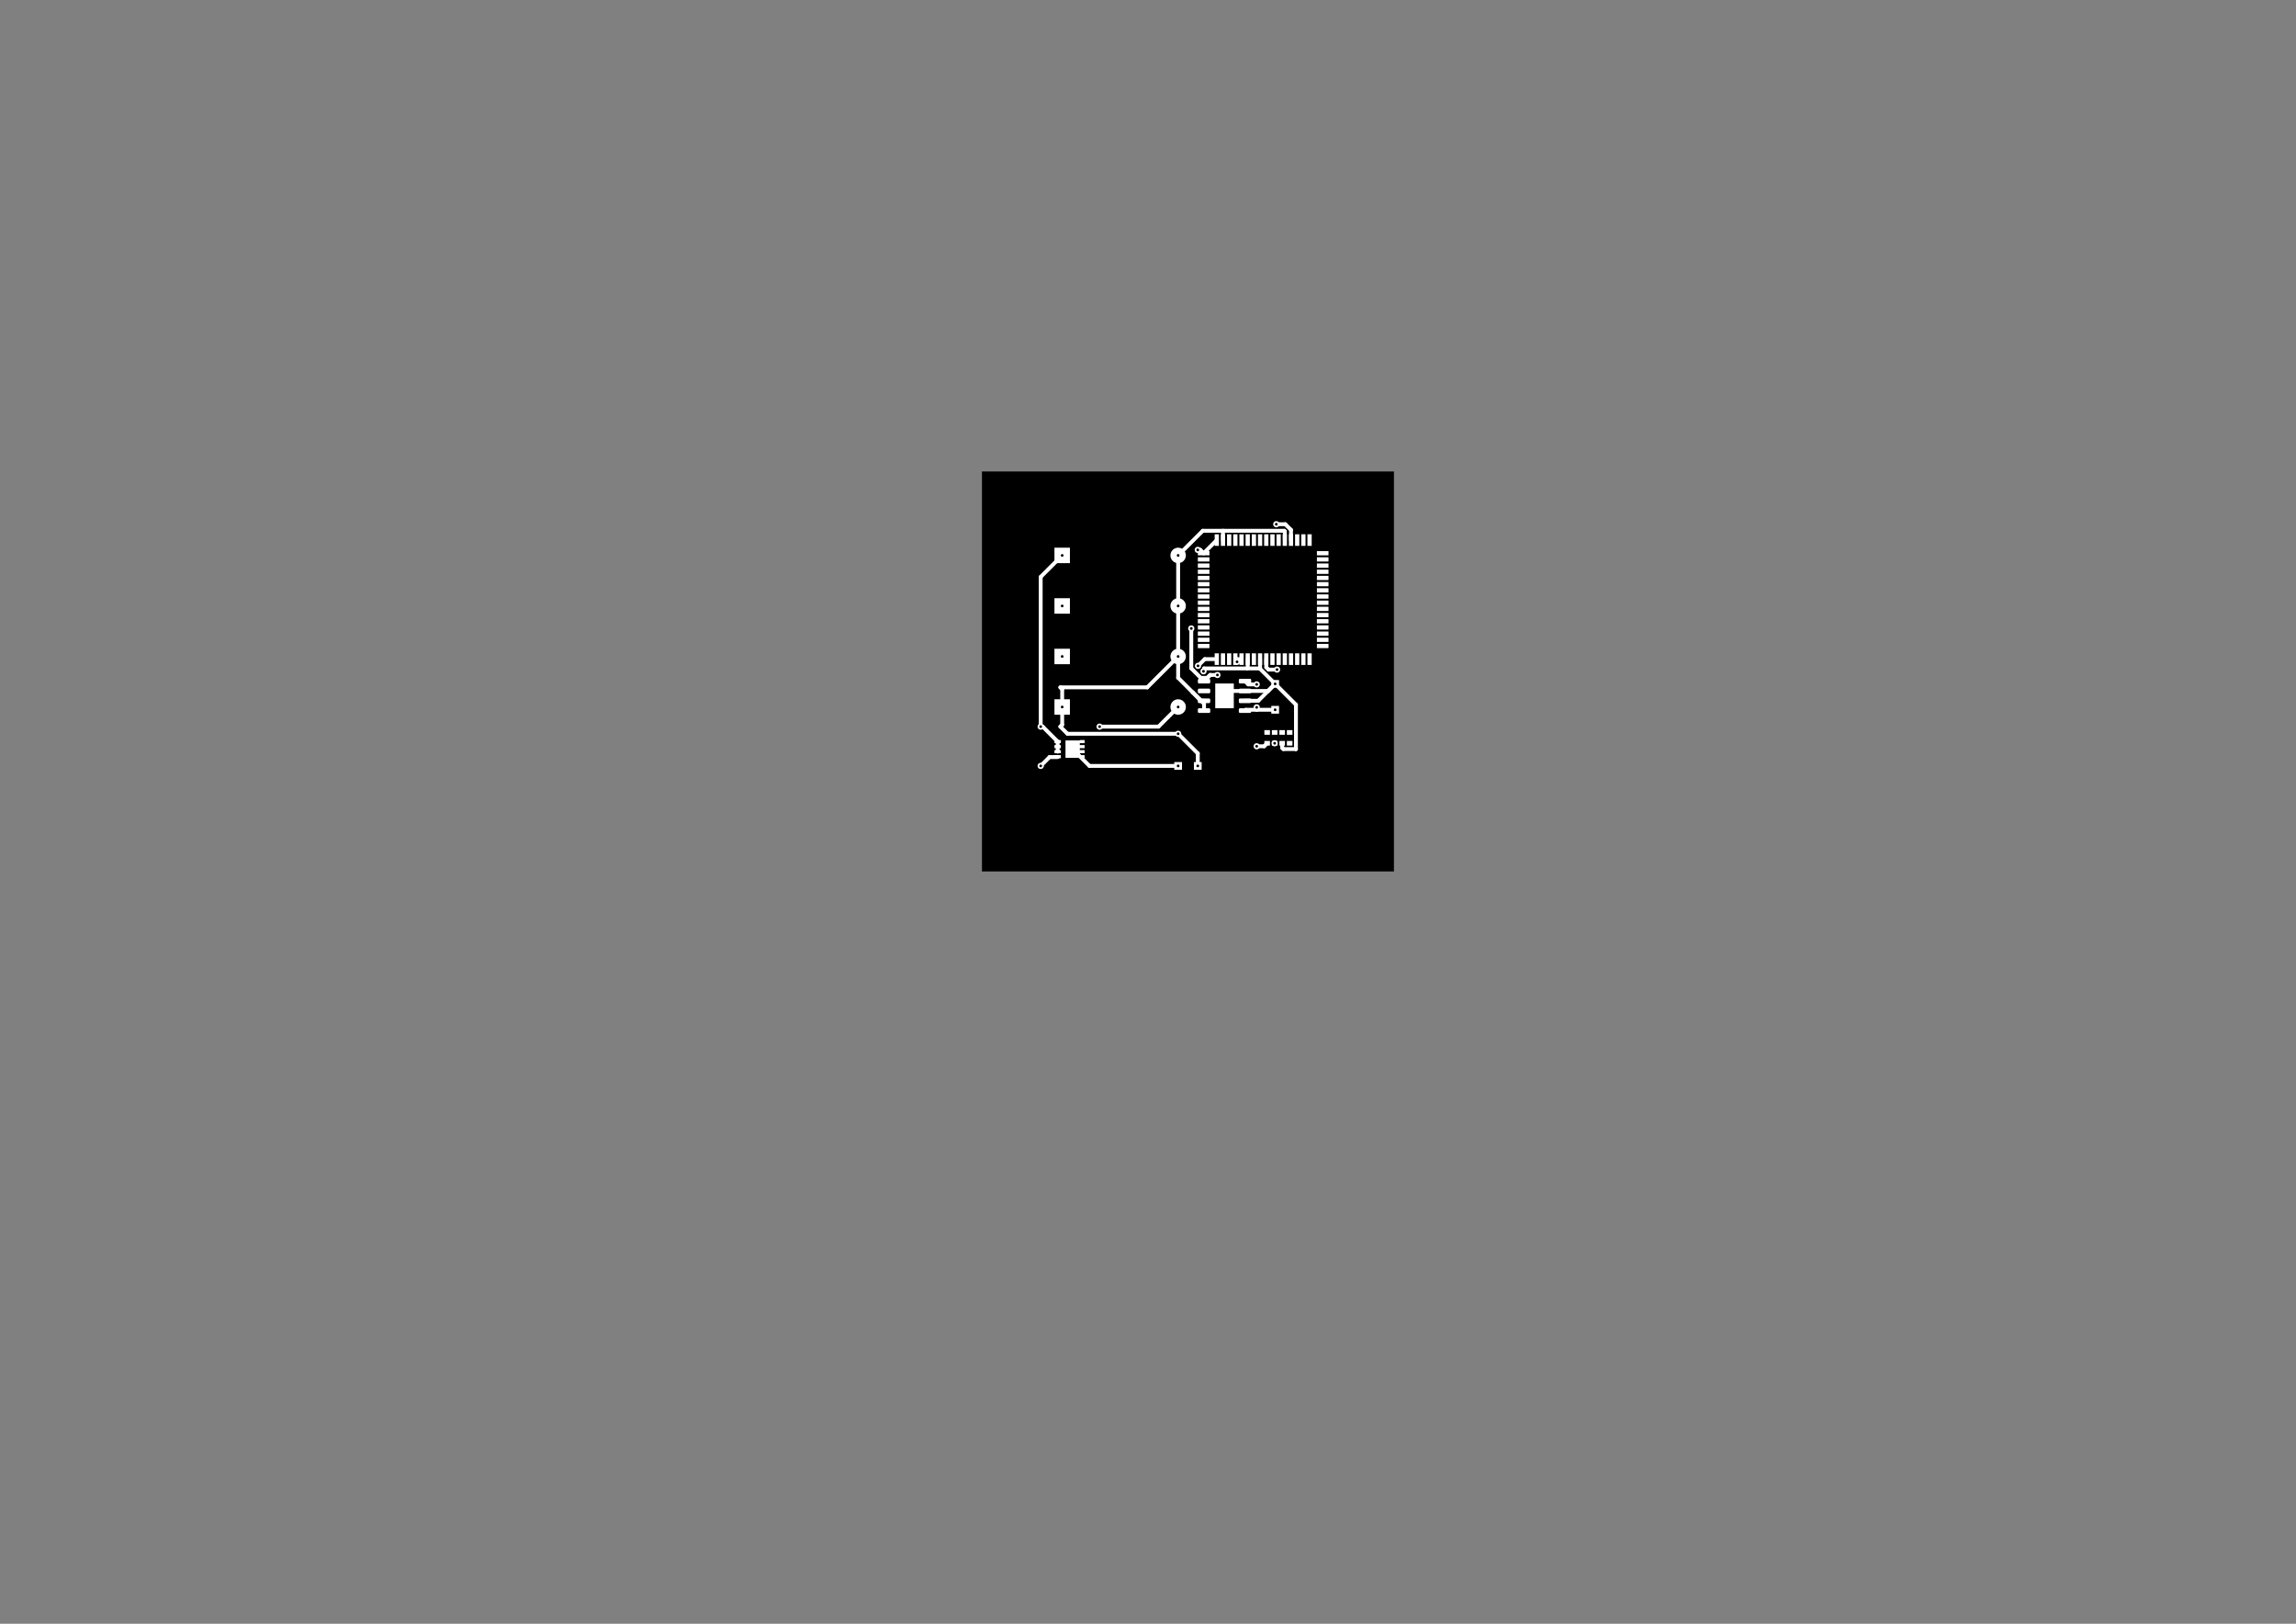<?xml version="1.0" standalone="no"?>
 <!DOCTYPE svg PUBLIC "-//W3C//DTD SVG 1.1//EN" 
 "http://www.w3.org/Graphics/SVG/1.1/DTD/svg11.dtd"> 
<svg
  xmlns:svg="http://www.w3.org/2000/svg"
  xmlns="http://www.w3.org/2000/svg"
  xmlns:xlink="http://www.w3.org/1999/xlink"
  version="1.1"
  width="297.002mm" height="210.007mm" viewBox="0 0 297.002 210.007">
<rect x="0" y="0" width="297.002" height="210.007" fill="#808080" stroke="none"/>
<title>SVG Image created as Projeto final de EA075-F_Cu.svg date 2023/06/25 00:54:47 </title>
  <desc>Image generated by PCBNEW </desc>
<g style="fill:#000000; fill-opacity:1;stroke:#000000; stroke-opacity:1;
stroke-linecap:round; stroke-linejoin:round;"
 transform="translate(0 0) scale(1 1)">
</g>
<g style="fill:#000000; fill-opacity:0.0; 
stroke:#000000; stroke-width:0; stroke-opacity:1; 
stroke-linecap:round; stroke-linejoin:round;">
</g>
<g style="fill:#000000; fill-opacity:1; 
stroke:#000000; stroke-width:0.021; stroke-opacity:1; 
stroke-linecap:round; stroke-linejoin:round;">
<rect x="127.03" y="60.99" width="53.28" height="51.709" rx="0" />
</g>
<g style="fill:#FFFFFF; fill-opacity:1; 
stroke:#FFFFFF; stroke-width:0.021; stroke-opacity:1; 
stroke-linecap:round; stroke-linejoin:round;">
<g >
</g>
<g style="fill:#FFFFFF; fill-opacity:1; 
stroke:#FFFFFF; stroke-width:0; stroke-opacity:1; 
stroke-linecap:round; stroke-linejoin:round;">
<path style="fill:#FFFFFF; fill-opacity:1; 
stroke:#FFFFFF; stroke-width:0; stroke-opacity:1; 
stroke-linecap:round; stroke-linejoin:round;fill-rule:evenodd;"
d="M 157.2,91.6
157.2,88.4
159.6,88.4
159.6,91.6
Z" /> 
<path style="fill:#FFFFFF; fill-opacity:1; 
stroke:#FFFFFF; stroke-width:0; stroke-opacity:1; 
stroke-linecap:round; stroke-linejoin:round;fill-rule:evenodd;"
d="M 160.25,87.945
160.261,87.888
160.294,87.839
160.343,87.806
160.4,87.795
161.7,87.795
161.757,87.806
161.806,87.839
161.839,87.888
161.85,87.945
161.85,88.245
161.839,88.302
161.806,88.351
161.757,88.384
161.7,88.395
160.4,88.395
160.343,88.384
160.294,88.351
160.261,88.302
160.25,88.245
Z" /> 
<path style="fill:#FFFFFF; fill-opacity:1; 
stroke:#FFFFFF; stroke-width:0; stroke-opacity:1; 
stroke-linecap:round; stroke-linejoin:round;fill-rule:evenodd;"
d="M 160.25,89.215
160.261,89.158
160.294,89.109
160.343,89.076
160.4,89.065
161.7,89.065
161.757,89.076
161.806,89.109
161.839,89.158
161.85,89.215
161.85,89.515
161.839,89.572
161.806,89.621
161.757,89.654
161.7,89.665
160.4,89.665
160.343,89.654
160.294,89.621
160.261,89.572
160.25,89.515
Z" /> 
<path style="fill:#FFFFFF; fill-opacity:1; 
stroke:#FFFFFF; stroke-width:0; stroke-opacity:1; 
stroke-linecap:round; stroke-linejoin:round;fill-rule:evenodd;"
d="M 160.25,90.485
160.261,90.428
160.294,90.379
160.343,90.346
160.4,90.335
161.7,90.335
161.757,90.346
161.806,90.379
161.839,90.428
161.85,90.485
161.85,90.785
161.839,90.842
161.806,90.891
161.757,90.924
161.7,90.935
160.4,90.935
160.343,90.924
160.294,90.891
160.261,90.842
160.25,90.785
Z" /> 
<path style="fill:#FFFFFF; fill-opacity:1; 
stroke:#FFFFFF; stroke-width:0; stroke-opacity:1; 
stroke-linecap:round; stroke-linejoin:round;fill-rule:evenodd;"
d="M 160.25,91.755
160.261,91.698
160.294,91.649
160.343,91.616
160.4,91.605
161.7,91.605
161.757,91.616
161.806,91.649
161.839,91.698
161.85,91.755
161.85,92.055
161.839,92.112
161.806,92.161
161.757,92.194
161.7,92.205
160.4,92.205
160.343,92.194
160.294,92.161
160.261,92.112
160.25,92.055
Z" /> 
<path style="fill:#FFFFFF; fill-opacity:1; 
stroke:#FFFFFF; stroke-width:0; stroke-opacity:1; 
stroke-linecap:round; stroke-linejoin:round;fill-rule:evenodd;"
d="M 154.95,91.755
154.961,91.698
154.994,91.649
155.043,91.616
155.1,91.605
156.4,91.605
156.457,91.616
156.506,91.649
156.539,91.698
156.55,91.755
156.55,92.055
156.539,92.112
156.506,92.161
156.457,92.194
156.4,92.205
155.1,92.205
155.043,92.194
154.994,92.161
154.961,92.112
154.95,92.055
Z" /> 
<path style="fill:#FFFFFF; fill-opacity:1; 
stroke:#FFFFFF; stroke-width:0; stroke-opacity:1; 
stroke-linecap:round; stroke-linejoin:round;fill-rule:evenodd;"
d="M 154.95,90.485
154.961,90.428
154.994,90.379
155.043,90.346
155.1,90.335
156.4,90.335
156.457,90.346
156.506,90.379
156.539,90.428
156.55,90.485
156.55,90.785
156.539,90.842
156.506,90.891
156.457,90.924
156.4,90.935
155.1,90.935
155.043,90.924
154.994,90.891
154.961,90.842
154.95,90.785
Z" /> 
<path style="fill:#FFFFFF; fill-opacity:1; 
stroke:#FFFFFF; stroke-width:0; stroke-opacity:1; 
stroke-linecap:round; stroke-linejoin:round;fill-rule:evenodd;"
d="M 154.95,89.215
154.961,89.158
154.994,89.109
155.043,89.076
155.1,89.065
156.4,89.065
156.457,89.076
156.506,89.109
156.539,89.158
156.55,89.215
156.55,89.515
156.539,89.572
156.506,89.621
156.457,89.654
156.4,89.665
155.1,89.665
155.043,89.654
154.994,89.621
154.961,89.572
154.95,89.515
Z" /> 
<path style="fill:#FFFFFF; fill-opacity:1; 
stroke:#FFFFFF; stroke-width:0; stroke-opacity:1; 
stroke-linecap:round; stroke-linejoin:round;fill-rule:evenodd;"
d="M 154.95,87.945
154.961,87.888
154.994,87.839
155.043,87.806
155.1,87.795
156.4,87.795
156.457,87.806
156.506,87.839
156.539,87.888
156.55,87.945
156.55,88.245
156.539,88.302
156.506,88.351
156.457,88.384
156.4,88.395
155.1,88.395
155.043,88.384
154.994,88.351
154.961,88.302
154.95,88.245
Z" /> 
</g>
<g >
</g>
<g style="fill:#FFFFFF; fill-opacity:1; 
stroke:#FFFFFF; stroke-width:0; stroke-opacity:1; 
stroke-linecap:round; stroke-linejoin:round;">
<path style="fill:#FFFFFF; fill-opacity:1; 
stroke:#FFFFFF; stroke-width:0; stroke-opacity:1; 
stroke-linecap:round; stroke-linejoin:round;fill-rule:evenodd;"
d="M 163.555,95.03
163.555,94.43
164.275,94.43
164.275,95.03
Z" /> 
<path style="fill:#FFFFFF; fill-opacity:1; 
stroke:#FFFFFF; stroke-width:0; stroke-opacity:1; 
stroke-linecap:round; stroke-linejoin:round;fill-rule:evenodd;"
d="M 164.525,95.03
164.525,94.43
165.245,94.43
165.245,95.03
Z" /> 
<path style="fill:#FFFFFF; fill-opacity:1; 
stroke:#FFFFFF; stroke-width:0; stroke-opacity:1; 
stroke-linecap:round; stroke-linejoin:round;fill-rule:evenodd;"
d="M 165.495,95.03
165.495,94.43
166.215,94.43
166.215,95.03
Z" /> 
<path style="fill:#FFFFFF; fill-opacity:1; 
stroke:#FFFFFF; stroke-width:0; stroke-opacity:1; 
stroke-linecap:round; stroke-linejoin:round;fill-rule:evenodd;"
d="M 166.465,95.03
166.465,94.43
167.185,94.43
167.185,95.03
Z" /> 
<path style="fill:#FFFFFF; fill-opacity:1; 
stroke:#FFFFFF; stroke-width:0; stroke-opacity:1; 
stroke-linecap:round; stroke-linejoin:round;fill-rule:evenodd;"
d="M 166.465,96.43
166.465,95.83
167.185,95.83
167.185,96.43
Z" /> 
<path style="fill:#FFFFFF; fill-opacity:1; 
stroke:#FFFFFF; stroke-width:0; stroke-opacity:1; 
stroke-linecap:round; stroke-linejoin:round;fill-rule:evenodd;"
d="M 165.495,96.43
165.495,95.83
166.215,95.83
166.215,96.43
Z" /> 
<path style="fill:#FFFFFF; fill-opacity:1; 
stroke:#FFFFFF; stroke-width:0; stroke-opacity:1; 
stroke-linecap:round; stroke-linejoin:round;fill-rule:evenodd;"
d="M 164.525,96.43
164.525,95.83
165.245,95.83
165.245,96.43
Z" /> 
<path style="fill:#FFFFFF; fill-opacity:1; 
stroke:#FFFFFF; stroke-width:0; stroke-opacity:1; 
stroke-linecap:round; stroke-linejoin:round;fill-rule:evenodd;"
d="M 163.555,96.43
163.555,95.83
164.275,95.83
164.275,96.43
Z" /> 
</g>
<g >
</g>
<g style="fill:#FFFFFF; fill-opacity:1; 
stroke:#FFFFFF; stroke-width:0; stroke-opacity:1; 
stroke-linecap:round; stroke-linejoin:round;">
<path style="fill:#FFFFFF; fill-opacity:1; 
stroke:#FFFFFF; stroke-width:0; stroke-opacity:1; 
stroke-linecap:round; stroke-linejoin:round;fill-rule:evenodd;"
d="M 154.95,71.825
154.95,71.275
156.45,71.275
156.45,71.825
Z" /> 
<path style="fill:#FFFFFF; fill-opacity:1; 
stroke:#FFFFFF; stroke-width:0; stroke-opacity:1; 
stroke-linecap:round; stroke-linejoin:round;fill-rule:evenodd;"
d="M 154.95,72.625
154.95,72.075
156.45,72.075
156.45,72.625
Z" /> 
<path style="fill:#FFFFFF; fill-opacity:1; 
stroke:#FFFFFF; stroke-width:0; stroke-opacity:1; 
stroke-linecap:round; stroke-linejoin:round;fill-rule:evenodd;"
d="M 154.95,73.425
154.95,72.875
156.45,72.875
156.45,73.425
Z" /> 
<path style="fill:#FFFFFF; fill-opacity:1; 
stroke:#FFFFFF; stroke-width:0; stroke-opacity:1; 
stroke-linecap:round; stroke-linejoin:round;fill-rule:evenodd;"
d="M 154.95,74.225
154.95,73.675
156.45,73.675
156.45,74.225
Z" /> 
<path style="fill:#FFFFFF; fill-opacity:1; 
stroke:#FFFFFF; stroke-width:0; stroke-opacity:1; 
stroke-linecap:round; stroke-linejoin:round;fill-rule:evenodd;"
d="M 154.95,75.025
154.95,74.475
156.45,74.475
156.45,75.025
Z" /> 
<path style="fill:#FFFFFF; fill-opacity:1; 
stroke:#FFFFFF; stroke-width:0; stroke-opacity:1; 
stroke-linecap:round; stroke-linejoin:round;fill-rule:evenodd;"
d="M 154.95,75.825
154.95,75.275
156.45,75.275
156.45,75.825
Z" /> 
<path style="fill:#FFFFFF; fill-opacity:1; 
stroke:#FFFFFF; stroke-width:0; stroke-opacity:1; 
stroke-linecap:round; stroke-linejoin:round;fill-rule:evenodd;"
d="M 154.95,76.625
154.95,76.075
156.45,76.075
156.45,76.625
Z" /> 
<path style="fill:#FFFFFF; fill-opacity:1; 
stroke:#FFFFFF; stroke-width:0; stroke-opacity:1; 
stroke-linecap:round; stroke-linejoin:round;fill-rule:evenodd;"
d="M 154.95,77.425
154.95,76.875
156.45,76.875
156.45,77.425
Z" /> 
<path style="fill:#FFFFFF; fill-opacity:1; 
stroke:#FFFFFF; stroke-width:0; stroke-opacity:1; 
stroke-linecap:round; stroke-linejoin:round;fill-rule:evenodd;"
d="M 154.95,78.225
154.95,77.675
156.45,77.675
156.45,78.225
Z" /> 
<path style="fill:#FFFFFF; fill-opacity:1; 
stroke:#FFFFFF; stroke-width:0; stroke-opacity:1; 
stroke-linecap:round; stroke-linejoin:round;fill-rule:evenodd;"
d="M 154.95,79.025
154.95,78.475
156.45,78.475
156.45,79.025
Z" /> 
<path style="fill:#FFFFFF; fill-opacity:1; 
stroke:#FFFFFF; stroke-width:0; stroke-opacity:1; 
stroke-linecap:round; stroke-linejoin:round;fill-rule:evenodd;"
d="M 154.95,79.825
154.95,79.275
156.45,79.275
156.45,79.825
Z" /> 
<path style="fill:#FFFFFF; fill-opacity:1; 
stroke:#FFFFFF; stroke-width:0; stroke-opacity:1; 
stroke-linecap:round; stroke-linejoin:round;fill-rule:evenodd;"
d="M 154.95,80.625
154.95,80.075
156.45,80.075
156.45,80.625
Z" /> 
<path style="fill:#FFFFFF; fill-opacity:1; 
stroke:#FFFFFF; stroke-width:0; stroke-opacity:1; 
stroke-linecap:round; stroke-linejoin:round;fill-rule:evenodd;"
d="M 154.95,81.425
154.95,80.875
156.45,80.875
156.45,81.425
Z" /> 
<path style="fill:#FFFFFF; fill-opacity:1; 
stroke:#FFFFFF; stroke-width:0; stroke-opacity:1; 
stroke-linecap:round; stroke-linejoin:round;fill-rule:evenodd;"
d="M 154.95,82.225
154.95,81.675
156.45,81.675
156.45,82.225
Z" /> 
<path style="fill:#FFFFFF; fill-opacity:1; 
stroke:#FFFFFF; stroke-width:0; stroke-opacity:1; 
stroke-linecap:round; stroke-linejoin:round;fill-rule:evenodd;"
d="M 154.95,83.025
154.95,82.475
156.45,82.475
156.45,83.025
Z" /> 
<path style="fill:#FFFFFF; fill-opacity:1; 
stroke:#FFFFFF; stroke-width:0; stroke-opacity:1; 
stroke-linecap:round; stroke-linejoin:round;fill-rule:evenodd;"
d="M 154.95,83.825
154.95,83.275
156.45,83.275
156.45,83.825
Z" /> 
<path style="fill:#FFFFFF; fill-opacity:1; 
stroke:#FFFFFF; stroke-width:0; stroke-opacity:1; 
stroke-linecap:round; stroke-linejoin:round;fill-rule:evenodd;"
d="M 157.675,86
157.125,86
157.125,84.5
157.675,84.5
Z" /> 
<path style="fill:#FFFFFF; fill-opacity:1; 
stroke:#FFFFFF; stroke-width:0; stroke-opacity:1; 
stroke-linecap:round; stroke-linejoin:round;fill-rule:evenodd;"
d="M 158.475,86
157.925,86
157.925,84.5
158.475,84.5
Z" /> 
<path style="fill:#FFFFFF; fill-opacity:1; 
stroke:#FFFFFF; stroke-width:0; stroke-opacity:1; 
stroke-linecap:round; stroke-linejoin:round;fill-rule:evenodd;"
d="M 159.275,86
158.725,86
158.725,84.5
159.275,84.5
Z" /> 
<path style="fill:#FFFFFF; fill-opacity:1; 
stroke:#FFFFFF; stroke-width:0; stroke-opacity:1; 
stroke-linecap:round; stroke-linejoin:round;fill-rule:evenodd;"
d="M 160.075,86
159.525,86
159.525,84.5
160.075,84.5
Z" /> 
<path style="fill:#FFFFFF; fill-opacity:1; 
stroke:#FFFFFF; stroke-width:0; stroke-opacity:1; 
stroke-linecap:round; stroke-linejoin:round;fill-rule:evenodd;"
d="M 160.875,86
160.325,86
160.325,84.5
160.875,84.5
Z" /> 
<path style="fill:#FFFFFF; fill-opacity:1; 
stroke:#FFFFFF; stroke-width:0; stroke-opacity:1; 
stroke-linecap:round; stroke-linejoin:round;fill-rule:evenodd;"
d="M 161.675,86
161.125,86
161.125,84.5
161.675,84.5
Z" /> 
<path style="fill:#FFFFFF; fill-opacity:1; 
stroke:#FFFFFF; stroke-width:0; stroke-opacity:1; 
stroke-linecap:round; stroke-linejoin:round;fill-rule:evenodd;"
d="M 162.475,86
161.925,86
161.925,84.5
162.475,84.5
Z" /> 
<path style="fill:#FFFFFF; fill-opacity:1; 
stroke:#FFFFFF; stroke-width:0; stroke-opacity:1; 
stroke-linecap:round; stroke-linejoin:round;fill-rule:evenodd;"
d="M 163.275,86
162.725,86
162.725,84.5
163.275,84.5
Z" /> 
<path style="fill:#FFFFFF; fill-opacity:1; 
stroke:#FFFFFF; stroke-width:0; stroke-opacity:1; 
stroke-linecap:round; stroke-linejoin:round;fill-rule:evenodd;"
d="M 164.075,86
163.525,86
163.525,84.5
164.075,84.5
Z" /> 
<path style="fill:#FFFFFF; fill-opacity:1; 
stroke:#FFFFFF; stroke-width:0; stroke-opacity:1; 
stroke-linecap:round; stroke-linejoin:round;fill-rule:evenodd;"
d="M 164.875,86
164.325,86
164.325,84.5
164.875,84.5
Z" /> 
<path style="fill:#FFFFFF; fill-opacity:1; 
stroke:#FFFFFF; stroke-width:0; stroke-opacity:1; 
stroke-linecap:round; stroke-linejoin:round;fill-rule:evenodd;"
d="M 165.675,86
165.125,86
165.125,84.5
165.675,84.5
Z" /> 
<path style="fill:#FFFFFF; fill-opacity:1; 
stroke:#FFFFFF; stroke-width:0; stroke-opacity:1; 
stroke-linecap:round; stroke-linejoin:round;fill-rule:evenodd;"
d="M 166.475,86
165.925,86
165.925,84.5
166.475,84.5
Z" /> 
<path style="fill:#FFFFFF; fill-opacity:1; 
stroke:#FFFFFF; stroke-width:0; stroke-opacity:1; 
stroke-linecap:round; stroke-linejoin:round;fill-rule:evenodd;"
d="M 167.275,86
166.725,86
166.725,84.5
167.275,84.5
Z" /> 
<path style="fill:#FFFFFF; fill-opacity:1; 
stroke:#FFFFFF; stroke-width:0; stroke-opacity:1; 
stroke-linecap:round; stroke-linejoin:round;fill-rule:evenodd;"
d="M 168.075,86
167.525,86
167.525,84.5
168.075,84.5
Z" /> 
<path style="fill:#FFFFFF; fill-opacity:1; 
stroke:#FFFFFF; stroke-width:0; stroke-opacity:1; 
stroke-linecap:round; stroke-linejoin:round;fill-rule:evenodd;"
d="M 168.875,86
168.325,86
168.325,84.5
168.875,84.5
Z" /> 
<path style="fill:#FFFFFF; fill-opacity:1; 
stroke:#FFFFFF; stroke-width:0; stroke-opacity:1; 
stroke-linecap:round; stroke-linejoin:round;fill-rule:evenodd;"
d="M 169.675,86
169.125,86
169.125,84.5
169.675,84.5
Z" /> 
<path style="fill:#FFFFFF; fill-opacity:1; 
stroke:#FFFFFF; stroke-width:0; stroke-opacity:1; 
stroke-linecap:round; stroke-linejoin:round;fill-rule:evenodd;"
d="M 170.35,83.825
170.35,83.275
171.85,83.275
171.85,83.825
Z" /> 
<path style="fill:#FFFFFF; fill-opacity:1; 
stroke:#FFFFFF; stroke-width:0; stroke-opacity:1; 
stroke-linecap:round; stroke-linejoin:round;fill-rule:evenodd;"
d="M 170.35,83.025
170.35,82.475
171.85,82.475
171.85,83.025
Z" /> 
<path style="fill:#FFFFFF; fill-opacity:1; 
stroke:#FFFFFF; stroke-width:0; stroke-opacity:1; 
stroke-linecap:round; stroke-linejoin:round;fill-rule:evenodd;"
d="M 170.35,82.225
170.35,81.675
171.85,81.675
171.85,82.225
Z" /> 
<path style="fill:#FFFFFF; fill-opacity:1; 
stroke:#FFFFFF; stroke-width:0; stroke-opacity:1; 
stroke-linecap:round; stroke-linejoin:round;fill-rule:evenodd;"
d="M 170.35,81.425
170.35,80.875
171.85,80.875
171.85,81.425
Z" /> 
<path style="fill:#FFFFFF; fill-opacity:1; 
stroke:#FFFFFF; stroke-width:0; stroke-opacity:1; 
stroke-linecap:round; stroke-linejoin:round;fill-rule:evenodd;"
d="M 170.35,80.625
170.35,80.075
171.85,80.075
171.85,80.625
Z" /> 
<path style="fill:#FFFFFF; fill-opacity:1; 
stroke:#FFFFFF; stroke-width:0; stroke-opacity:1; 
stroke-linecap:round; stroke-linejoin:round;fill-rule:evenodd;"
d="M 170.35,79.825
170.35,79.275
171.85,79.275
171.85,79.825
Z" /> 
<path style="fill:#FFFFFF; fill-opacity:1; 
stroke:#FFFFFF; stroke-width:0; stroke-opacity:1; 
stroke-linecap:round; stroke-linejoin:round;fill-rule:evenodd;"
d="M 170.35,79.025
170.35,78.475
171.85,78.475
171.85,79.025
Z" /> 
<path style="fill:#FFFFFF; fill-opacity:1; 
stroke:#FFFFFF; stroke-width:0; stroke-opacity:1; 
stroke-linecap:round; stroke-linejoin:round;fill-rule:evenodd;"
d="M 170.35,78.225
170.35,77.675
171.85,77.675
171.85,78.225
Z" /> 
<path style="fill:#FFFFFF; fill-opacity:1; 
stroke:#FFFFFF; stroke-width:0; stroke-opacity:1; 
stroke-linecap:round; stroke-linejoin:round;fill-rule:evenodd;"
d="M 170.35,77.425
170.35,76.875
171.85,76.875
171.85,77.425
Z" /> 
<path style="fill:#FFFFFF; fill-opacity:1; 
stroke:#FFFFFF; stroke-width:0; stroke-opacity:1; 
stroke-linecap:round; stroke-linejoin:round;fill-rule:evenodd;"
d="M 170.35,76.625
170.35,76.075
171.85,76.075
171.85,76.625
Z" /> 
<path style="fill:#FFFFFF; fill-opacity:1; 
stroke:#FFFFFF; stroke-width:0; stroke-opacity:1; 
stroke-linecap:round; stroke-linejoin:round;fill-rule:evenodd;"
d="M 170.35,75.825
170.35,75.275
171.85,75.275
171.85,75.825
Z" /> 
<path style="fill:#FFFFFF; fill-opacity:1; 
stroke:#FFFFFF; stroke-width:0; stroke-opacity:1; 
stroke-linecap:round; stroke-linejoin:round;fill-rule:evenodd;"
d="M 170.35,75.025
170.35,74.475
171.85,74.475
171.85,75.025
Z" /> 
<path style="fill:#FFFFFF; fill-opacity:1; 
stroke:#FFFFFF; stroke-width:0; stroke-opacity:1; 
stroke-linecap:round; stroke-linejoin:round;fill-rule:evenodd;"
d="M 170.35,74.225
170.35,73.675
171.85,73.675
171.85,74.225
Z" /> 
<path style="fill:#FFFFFF; fill-opacity:1; 
stroke:#FFFFFF; stroke-width:0; stroke-opacity:1; 
stroke-linecap:round; stroke-linejoin:round;fill-rule:evenodd;"
d="M 170.35,73.425
170.35,72.875
171.85,72.875
171.85,73.425
Z" /> 
<path style="fill:#FFFFFF; fill-opacity:1; 
stroke:#FFFFFF; stroke-width:0; stroke-opacity:1; 
stroke-linecap:round; stroke-linejoin:round;fill-rule:evenodd;"
d="M 170.35,72.625
170.35,72.075
171.85,72.075
171.85,72.625
Z" /> 
<path style="fill:#FFFFFF; fill-opacity:1; 
stroke:#FFFFFF; stroke-width:0; stroke-opacity:1; 
stroke-linecap:round; stroke-linejoin:round;fill-rule:evenodd;"
d="M 170.35,71.825
170.35,71.275
171.85,71.275
171.85,71.825
Z" /> 
<path style="fill:#FFFFFF; fill-opacity:1; 
stroke:#FFFFFF; stroke-width:0; stroke-opacity:1; 
stroke-linecap:round; stroke-linejoin:round;fill-rule:evenodd;"
d="M 169.675,70.6
169.125,70.6
169.125,69.1
169.675,69.1
Z" /> 
<path style="fill:#FFFFFF; fill-opacity:1; 
stroke:#FFFFFF; stroke-width:0; stroke-opacity:1; 
stroke-linecap:round; stroke-linejoin:round;fill-rule:evenodd;"
d="M 168.875,70.6
168.325,70.6
168.325,69.1
168.875,69.1
Z" /> 
<path style="fill:#FFFFFF; fill-opacity:1; 
stroke:#FFFFFF; stroke-width:0; stroke-opacity:1; 
stroke-linecap:round; stroke-linejoin:round;fill-rule:evenodd;"
d="M 168.075,70.6
167.525,70.6
167.525,69.1
168.075,69.1
Z" /> 
<path style="fill:#FFFFFF; fill-opacity:1; 
stroke:#FFFFFF; stroke-width:0; stroke-opacity:1; 
stroke-linecap:round; stroke-linejoin:round;fill-rule:evenodd;"
d="M 167.275,70.6
166.725,70.6
166.725,69.1
167.275,69.1
Z" /> 
<path style="fill:#FFFFFF; fill-opacity:1; 
stroke:#FFFFFF; stroke-width:0; stroke-opacity:1; 
stroke-linecap:round; stroke-linejoin:round;fill-rule:evenodd;"
d="M 166.475,70.6
165.925,70.6
165.925,69.1
166.475,69.1
Z" /> 
<path style="fill:#FFFFFF; fill-opacity:1; 
stroke:#FFFFFF; stroke-width:0; stroke-opacity:1; 
stroke-linecap:round; stroke-linejoin:round;fill-rule:evenodd;"
d="M 165.675,70.6
165.125,70.6
165.125,69.1
165.675,69.1
Z" /> 
<path style="fill:#FFFFFF; fill-opacity:1; 
stroke:#FFFFFF; stroke-width:0; stroke-opacity:1; 
stroke-linecap:round; stroke-linejoin:round;fill-rule:evenodd;"
d="M 164.875,70.6
164.325,70.6
164.325,69.1
164.875,69.1
Z" /> 
<path style="fill:#FFFFFF; fill-opacity:1; 
stroke:#FFFFFF; stroke-width:0; stroke-opacity:1; 
stroke-linecap:round; stroke-linejoin:round;fill-rule:evenodd;"
d="M 164.075,70.6
163.525,70.6
163.525,69.1
164.075,69.1
Z" /> 
<path style="fill:#FFFFFF; fill-opacity:1; 
stroke:#FFFFFF; stroke-width:0; stroke-opacity:1; 
stroke-linecap:round; stroke-linejoin:round;fill-rule:evenodd;"
d="M 163.275,70.6
162.725,70.6
162.725,69.1
163.275,69.1
Z" /> 
<path style="fill:#FFFFFF; fill-opacity:1; 
stroke:#FFFFFF; stroke-width:0; stroke-opacity:1; 
stroke-linecap:round; stroke-linejoin:round;fill-rule:evenodd;"
d="M 162.475,70.6
161.925,70.6
161.925,69.1
162.475,69.1
Z" /> 
<path style="fill:#FFFFFF; fill-opacity:1; 
stroke:#FFFFFF; stroke-width:0; stroke-opacity:1; 
stroke-linecap:round; stroke-linejoin:round;fill-rule:evenodd;"
d="M 161.675,70.6
161.125,70.6
161.125,69.1
161.675,69.1
Z" /> 
<path style="fill:#FFFFFF; fill-opacity:1; 
stroke:#FFFFFF; stroke-width:0; stroke-opacity:1; 
stroke-linecap:round; stroke-linejoin:round;fill-rule:evenodd;"
d="M 160.875,70.6
160.325,70.6
160.325,69.1
160.875,69.1
Z" /> 
<path style="fill:#FFFFFF; fill-opacity:1; 
stroke:#FFFFFF; stroke-width:0; stroke-opacity:1; 
stroke-linecap:round; stroke-linejoin:round;fill-rule:evenodd;"
d="M 160.075,70.6
159.525,70.6
159.525,69.1
160.075,69.1
Z" /> 
<path style="fill:#FFFFFF; fill-opacity:1; 
stroke:#FFFFFF; stroke-width:0; stroke-opacity:1; 
stroke-linecap:round; stroke-linejoin:round;fill-rule:evenodd;"
d="M 159.275,70.6
158.725,70.6
158.725,69.1
159.275,69.1
Z" /> 
<path style="fill:#FFFFFF; fill-opacity:1; 
stroke:#FFFFFF; stroke-width:0; stroke-opacity:1; 
stroke-linecap:round; stroke-linejoin:round;fill-rule:evenodd;"
d="M 158.475,70.6
157.925,70.6
157.925,69.1
158.475,69.1
Z" /> 
<path style="fill:#FFFFFF; fill-opacity:1; 
stroke:#FFFFFF; stroke-width:0; stroke-opacity:1; 
stroke-linecap:round; stroke-linejoin:round;fill-rule:evenodd;"
d="M 157.675,70.6
157.125,70.6
157.125,69.1
157.675,69.1
Z" /> 
</g>
<g >
</g>
<g style="fill:#FFFFFF; fill-opacity:1; 
stroke:#FFFFFF; stroke-width:0; stroke-opacity:1; 
stroke-linecap:round; stroke-linejoin:round;">
<path style="fill:#FFFFFF; fill-opacity:1; 
stroke:#FFFFFF; stroke-width:0; stroke-opacity:1; 
stroke-linecap:round; stroke-linejoin:round;fill-rule:evenodd;"
d="M 136.4,96.115
136.4,95.715
137.23,95.715
137.23,96.115
Z" /> 
<path style="fill:#FFFFFF; fill-opacity:1; 
stroke:#FFFFFF; stroke-width:0; stroke-opacity:1; 
stroke-linecap:round; stroke-linejoin:round;fill-rule:evenodd;"
d="M 136.4,96.765
136.4,96.365
137.23,96.365
137.23,96.765
Z" /> 
<path style="fill:#FFFFFF; fill-opacity:1; 
stroke:#FFFFFF; stroke-width:0; stroke-opacity:1; 
stroke-linecap:round; stroke-linejoin:round;fill-rule:evenodd;"
d="M 136.4,97.415
136.4,97.015
137.23,97.015
137.23,97.415
Z" /> 
<path style="fill:#FFFFFF; fill-opacity:1; 
stroke:#FFFFFF; stroke-width:0; stroke-opacity:1; 
stroke-linecap:round; stroke-linejoin:round;fill-rule:evenodd;"
d="M 136.4,98.065
136.4,97.665
137.23,97.665
137.23,98.065
Z" /> 
<path style="fill:#FFFFFF; fill-opacity:1; 
stroke:#FFFFFF; stroke-width:0; stroke-opacity:1; 
stroke-linecap:round; stroke-linejoin:round;fill-rule:evenodd;"
d="M 140.3,96.115
139.68,96.115
139.68,96.365
140.3,96.365
140.3,96.765
139.68,96.765
139.68,97.015
140.3,97.015
140.3,97.415
139.68,97.415
139.68,97.665
140.3,97.665
140.3,98.065
139.68,98.065
139.68,98.015
137.83,98.015
137.83,95.765
139.68,95.765
139.68,95.715
140.3,95.715
Z" /> 
</g>
<g >
</g>
<g style="fill:#FFFFFF; fill-opacity:1; 
stroke:#FFFFFF; stroke-width:0; stroke-opacity:1; 
stroke-linecap:round; stroke-linejoin:round;">
<path style="fill:#FFFFFF; fill-opacity:1; 
stroke:#FFFFFF; stroke-width:0; stroke-opacity:1; 
stroke-linecap:round; stroke-linejoin:round;fill-rule:evenodd;"
d="M 151.9,98.56
152.9,98.56
152.9,99.56
151.9,99.56
Z" /> 
</g>
<g >
</g>
<g style="fill:#FFFFFF; fill-opacity:1; 
stroke:#FFFFFF; stroke-width:0; stroke-opacity:1; 
stroke-linecap:round; stroke-linejoin:round;">
<path style="fill:#FFFFFF; fill-opacity:1; 
stroke:#FFFFFF; stroke-width:0; stroke-opacity:1; 
stroke-linecap:round; stroke-linejoin:round;fill-rule:evenodd;"
d="M 154.44,98.56
155.44,98.56
155.44,99.56
154.44,99.56
Z" /> 
</g>
<g >
</g>
<g style="fill:#FFFFFF; fill-opacity:1; 
stroke:#FFFFFF; stroke-width:0; stroke-opacity:1; 
stroke-linecap:round; stroke-linejoin:round;">
<path style="fill:#FFFFFF; fill-opacity:1; 
stroke:#FFFFFF; stroke-width:0; stroke-opacity:1; 
stroke-linecap:round; stroke-linejoin:round;fill-rule:evenodd;"
d="M 164.45,92.3
164.45,91.3
165.45,91.3
165.45,92.3
Z" /> 
</g>
<g >
</g>
<g style="fill:#FFFFFF; fill-opacity:1; 
stroke:#FFFFFF; stroke-width:0; stroke-opacity:1; 
stroke-linecap:round; stroke-linejoin:round;">
<path style="fill:#FFFFFF; fill-opacity:1; 
stroke:#FFFFFF; stroke-width:0; stroke-opacity:1; 
stroke-linecap:round; stroke-linejoin:round;fill-rule:evenodd;"
d="M 164.45,88.95
164.45,87.95
165.45,87.95
165.45,88.95
Z" /> 
</g>
<g >
</g>
<g style="fill:#FFFFFF; fill-opacity:1; 
stroke:#FFFFFF; stroke-width:0; stroke-opacity:1; 
stroke-linecap:round; stroke-linejoin:round;">
<path style="fill:#FFFFFF; fill-opacity:1; 
stroke:#FFFFFF; stroke-width:0; stroke-opacity:1; 
stroke-linecap:round; stroke-linejoin:round;fill-rule:evenodd;"
d="M 136.4,92.44
136.4,90.44
138.4,90.44
138.4,92.44
Z" /> 
<circle cx="152.4" cy="91.44" r="1" /> 
</g>
<g >
</g>
<g style="fill:#FFFFFF; fill-opacity:1; 
stroke:#FFFFFF; stroke-width:0; stroke-opacity:1; 
stroke-linecap:round; stroke-linejoin:round;">
<path style="fill:#FFFFFF; fill-opacity:1; 
stroke:#FFFFFF; stroke-width:0; stroke-opacity:1; 
stroke-linecap:round; stroke-linejoin:round;fill-rule:evenodd;"
d="M 136.4,85.905
136.4,83.905
138.4,83.905
138.4,85.905
Z" /> 
<circle cx="152.4" cy="84.905" r="1" /> 
</g>
<g >
</g>
<g style="fill:#FFFFFF; fill-opacity:1; 
stroke:#FFFFFF; stroke-width:0; stroke-opacity:1; 
stroke-linecap:round; stroke-linejoin:round;">
<path style="fill:#FFFFFF; fill-opacity:1; 
stroke:#FFFFFF; stroke-width:0; stroke-opacity:1; 
stroke-linecap:round; stroke-linejoin:round;fill-rule:evenodd;"
d="M 136.4,79.37
136.4,77.37
138.4,77.37
138.4,79.37
Z" /> 
<circle cx="152.4" cy="78.37" r="1" /> 
</g>
<g >
</g>
<g style="fill:#FFFFFF; fill-opacity:1; 
stroke:#FFFFFF; stroke-width:0; stroke-opacity:1; 
stroke-linecap:round; stroke-linejoin:round;">
<path style="fill:#FFFFFF; fill-opacity:1; 
stroke:#FFFFFF; stroke-width:0; stroke-opacity:1; 
stroke-linecap:round; stroke-linejoin:round;fill-rule:evenodd;"
d="M 136.4,72.835
136.4,70.835
138.4,70.835
138.4,72.835
Z" /> 
<circle cx="152.4" cy="71.835" r="1" /> 
</g>
<g >
</g>
<g style="fill:#FFFFFF; fill-opacity:1; 
stroke:#FFFFFF; stroke-width:0; stroke-opacity:1; 
stroke-linecap:round; stroke-linejoin:round;">
<circle cx="154.972" cy="86.116" r="0.4" /> 
</g>
<g style="fill:#FFFFFF; fill-opacity:1; 
stroke:#FFFFFF; stroke-width:0.021; stroke-opacity:1; 
stroke-linecap:round; stroke-linejoin:round;">
</g>
<g style="fill:#FFFFFF; fill-opacity:1; 
stroke:#FFFFFF; stroke-width:0; stroke-opacity:1; 
stroke-linecap:round; stroke-linejoin:round;">
<circle cx="152.4" cy="94.9" r="0.4" /> 
</g>
<g style="fill:#FFFFFF; fill-opacity:1; 
stroke:#FFFFFF; stroke-width:0.021; stroke-opacity:1; 
stroke-linecap:round; stroke-linejoin:round;">
</g>
<g style="fill:#FFFFFF; fill-opacity:1; 
stroke:#FFFFFF; stroke-width:0; stroke-opacity:1; 
stroke-linecap:round; stroke-linejoin:round;">
<circle cx="155.679" cy="86.823" r="0.4" /> 
</g>
<g style="fill:#FFFFFF; fill-opacity:1; 
stroke:#FFFFFF; stroke-width:0.021; stroke-opacity:1; 
stroke-linecap:round; stroke-linejoin:round;">
</g>
<g style="fill:#FFFFFF; fill-opacity:1; 
stroke:#FFFFFF; stroke-width:0; stroke-opacity:1; 
stroke-linecap:round; stroke-linejoin:round;">
<circle cx="154.1" cy="81.28" r="0.4" /> 
</g>
<g style="fill:#FFFFFF; fill-opacity:1; 
stroke:#FFFFFF; stroke-width:0.021; stroke-opacity:1; 
stroke-linecap:round; stroke-linejoin:round;">
</g>
<g style="fill:#FFFFFF; fill-opacity:1; 
stroke:#FFFFFF; stroke-width:0; stroke-opacity:1; 
stroke-linecap:round; stroke-linejoin:round;">
<circle cx="164.885" cy="96.13" r="0.4" /> 
</g>
<g style="fill:#FFFFFF; fill-opacity:1; 
stroke:#FFFFFF; stroke-width:0.021; stroke-opacity:1; 
stroke-linecap:round; stroke-linejoin:round;">
</g>
<g style="fill:#FFFFFF; fill-opacity:1; 
stroke:#FFFFFF; stroke-width:0; stroke-opacity:1; 
stroke-linecap:round; stroke-linejoin:round;">
<circle cx="165.193" cy="86.6" r="0.4" /> 
</g>
<g style="fill:#FFFFFF; fill-opacity:1; 
stroke:#FFFFFF; stroke-width:0.021; stroke-opacity:1; 
stroke-linecap:round; stroke-linejoin:round;">
</g>
<g style="fill:#FFFFFF; fill-opacity:1; 
stroke:#FFFFFF; stroke-width:0; stroke-opacity:1; 
stroke-linecap:round; stroke-linejoin:round;">
<circle cx="162.56" cy="96.52" r="0.4" /> 
</g>
<g style="fill:#FFFFFF; fill-opacity:1; 
stroke:#FFFFFF; stroke-width:0.021; stroke-opacity:1; 
stroke-linecap:round; stroke-linejoin:round;">
</g>
<g style="fill:#FFFFFF; fill-opacity:1; 
stroke:#FFFFFF; stroke-width:0; stroke-opacity:1; 
stroke-linecap:round; stroke-linejoin:round;">
<circle cx="157.48" cy="87.299" r="0.4" /> 
</g>
<g style="fill:#FFFFFF; fill-opacity:1; 
stroke:#FFFFFF; stroke-width:0.021; stroke-opacity:1; 
stroke-linecap:round; stroke-linejoin:round;">
</g>
<g style="fill:#FFFFFF; fill-opacity:1; 
stroke:#FFFFFF; stroke-width:0; stroke-opacity:1; 
stroke-linecap:round; stroke-linejoin:round;">
<circle cx="160.02" cy="85.6" r="0.4" /> 
</g>
<g style="fill:#FFFFFF; fill-opacity:1; 
stroke:#FFFFFF; stroke-width:0.021; stroke-opacity:1; 
stroke-linecap:round; stroke-linejoin:round;">
</g>
<g style="fill:#FFFFFF; fill-opacity:1; 
stroke:#FFFFFF; stroke-width:0; stroke-opacity:1; 
stroke-linecap:round; stroke-linejoin:round;">
<circle cx="165.096" cy="67.8" r="0.4" /> 
</g>
<g style="fill:#FFFFFF; fill-opacity:1; 
stroke:#FFFFFF; stroke-width:0.021; stroke-opacity:1; 
stroke-linecap:round; stroke-linejoin:round;">
</g>
<g style="fill:#FFFFFF; fill-opacity:1; 
stroke:#FFFFFF; stroke-width:0; stroke-opacity:1; 
stroke-linecap:round; stroke-linejoin:round;">
<circle cx="154.94" cy="71.12" r="0.4" /> 
</g>
<g style="fill:#FFFFFF; fill-opacity:1; 
stroke:#FFFFFF; stroke-width:0.021; stroke-opacity:1; 
stroke-linecap:round; stroke-linejoin:round;">
</g>
<g style="fill:#FFFFFF; fill-opacity:1; 
stroke:#FFFFFF; stroke-width:0; stroke-opacity:1; 
stroke-linecap:round; stroke-linejoin:round;">
<circle cx="134.62" cy="99.06" r="0.4" /> 
</g>
<g style="fill:#FFFFFF; fill-opacity:1; 
stroke:#FFFFFF; stroke-width:0.021; stroke-opacity:1; 
stroke-linecap:round; stroke-linejoin:round;">
</g>
<g style="fill:#FFFFFF; fill-opacity:1; 
stroke:#FFFFFF; stroke-width:0; stroke-opacity:1; 
stroke-linecap:round; stroke-linejoin:round;">
<circle cx="162.56" cy="88.516" r="0.4" /> 
</g>
<g style="fill:#FFFFFF; fill-opacity:1; 
stroke:#FFFFFF; stroke-width:0.021; stroke-opacity:1; 
stroke-linecap:round; stroke-linejoin:round;">
</g>
<g style="fill:#FFFFFF; fill-opacity:1; 
stroke:#FFFFFF; stroke-width:0; stroke-opacity:1; 
stroke-linecap:round; stroke-linejoin:round;">
<circle cx="162.56" cy="91.484" r="0.4" /> 
</g>
<g style="fill:#FFFFFF; fill-opacity:1; 
stroke:#FFFFFF; stroke-width:0.021; stroke-opacity:1; 
stroke-linecap:round; stroke-linejoin:round;">
</g>
<g style="fill:#FFFFFF; fill-opacity:1; 
stroke:#FFFFFF; stroke-width:0; stroke-opacity:1; 
stroke-linecap:round; stroke-linejoin:round;">
<circle cx="134.62" cy="93.98" r="0.4" /> 
</g>
<g style="fill:#FFFFFF; fill-opacity:1; 
stroke:#FFFFFF; stroke-width:0.021; stroke-opacity:1; 
stroke-linecap:round; stroke-linejoin:round;">
</g>
<g style="fill:#FFFFFF; fill-opacity:1; 
stroke:#FFFFFF; stroke-width:0; stroke-opacity:1; 
stroke-linecap:round; stroke-linejoin:round;">
<circle cx="142.24" cy="93.98" r="0.4" /> 
</g>
<g style="fill:#FFFFFF; fill-opacity:1; 
stroke:#FFFFFF; stroke-width:0.021; stroke-opacity:1; 
stroke-linecap:round; stroke-linejoin:round;">
</g>
<g >
</g>
<g style="fill:#FFFFFF; fill-opacity:1; 
stroke:#FFFFFF; stroke-width:0.021; stroke-opacity:1; 
stroke-linecap:round; stroke-linejoin:round;">
</g>
<g style="fill:#FFFFFF; fill-opacity:1; 
stroke:#FFFFFF; stroke-width:0.5; stroke-opacity:1; 
stroke-linecap:round; stroke-linejoin:round;">
</g>
<g style="fill:#FFFFFF; fill-opacity:0.0; 
stroke:#FFFFFF; stroke-width:0.5; stroke-opacity:1; 
stroke-linecap:round; stroke-linejoin:round;">
<path d="M154.94 97.44
L154.94 99.06
" />
<path d="M152.4 94.9
L154.94 97.44
" />
<path d="M140.925 99.06
L152.4 99.06
" />
<path d="M138.755 96.89
L140.925 99.06
" />
<path d="M156.173 87.672
L156.546 87.299
" />
<path d="M155.327 87.672
L156.173 87.672
" />
<path d="M154.1 86.445
L155.327 87.672
" />
<path d="M155.838 85.25
L157.4 85.25
" />
<path d="M154.972 86.116
L155.838 85.25
" />
<path d="M156.546 87.299
L155.75 88.095
" />
<path d="M157.48 87.299
L156.546 87.299
" />
<path d="M154.1 81.28
L154.1 86.445
" />
<path d="M138.08 94.9
L152.4 94.9
" />
<path d="M155.754 86.748
L155.679 86.823
" />
<path d="M155.754 86.45
L155.754 86.748
" />
<path d="M164.089 86.6
L165.193 86.6
" />
<path d="M163.8 86.31
L164.089 86.6
" />
<path d="M163.8 85.25
L163.8 86.31
" />
<path d="M163.525 96.52
L163.915 96.13
" />
<path d="M162.56 96.52
L163.525 96.52
" />
<path d="M159.8 85.25
L160.6 85.25
" />
<path d="M160.02 85.47
L159.8 85.25
" />
<path d="M160.02 85.6
L160.02 85.47
" />
<path d="M155.75 88.095
L155.75 88.09
" />
<path d="M155.7 71.55
L157.4 69.85
" />
<path d="M155.27 71.12
L155.7 71.55
" />
<path d="M154.94 71.12
L155.27 71.12
" />
<path d="M166.265 67.8
L165.096 67.8
" />
<path d="M167 68.535
L166.265 67.8
" />
<path d="M167 69.85
L167 68.535
" />
<path d="M135.765 97.915
L136.815 97.915
" />
<path d="M134.62 99.06
L135.765 97.915
" />
<path d="M159.035 89.365
L158.4 90
" />
<path d="M161.05 89.365
L159.035 89.365
" />
<path d="M134.62 74.615
L134.62 93.98
" />
<path d="M137.4 71.835
L134.62 74.615
" />
<path d="M161.47 88.516
L161.05 88.095
" />
<path d="M162.56 88.516
L161.47 88.516
" />
<path d="M162.56 91.8
L162.56 91.484
" />
<path d="M162.56 91.8
L161.155 91.8
" />
<path d="M164.95 91.8
L162.56 91.8
" />
<path d="M161.155 91.8
L161.05 91.905
" />
<path d="M136.815 96.565
L136.815 97.215
" />
<path d="M136.815 95.915
L136.815 96.565
" />
<path d="M134.88 93.98
L136.815 95.915
" />
<path d="M134.62 93.98
L134.88 93.98
" />
<path d="M149.86 93.98
L142.24 93.98
" />
<path d="M152.4 91.44
L149.86 93.98
" />
<path d="M162.95 86.45
L162.925 86.45
" />
<path d="M164.95 88.45
L162.95 86.45
" />
<path d="M137.16 93.98
L138.08 94.9
" />
<path d="M137.4 93.74
L137.16 93.98
" />
<path d="M137.4 91.44
L137.4 93.74
" />
<path d="M166.015 96.88
L165.855 96.72
" />
<path d="M167.635 96.88
L166.015 96.88
" />
<path d="M167.64 96.875
L167.635 96.88
" />
<path d="M164.95 88.45
L167.64 91.14
" />
<path d="M167.64 91.14
L167.64 96.875
" />
<path d="M165.855 96.72
L165.855 96.13
" />
<path d="M162.765 90.635
L164.95 88.45
" />
<path d="M161.05 90.635
L162.765 90.635
" />
<path d="M164.035 89.365
L161.05 89.365
" />
<path d="M164.95 88.45
L164.035 89.365
" />
<path d="M137.4 89.14
L137.4 91.44
" />
<path d="M137.16 88.9
L137.4 89.14
" />
<path d="M148.405 88.9
L137.16 88.9
" />
<path d="M152.4 84.905
L148.405 88.9
" />
<path d="M163 86.375
L163 85.25
" />
<path d="M162.925 86.45
L163 86.375
" />
<path d="M161.325 86.45
L162.925 86.45
" />
<path d="M161.4 86.375
L161.4 85.25
" />
<path d="M161.325 86.45
L161.4 86.375
" />
<path d="M155.754 86.45
L161.325 86.45
" />
<path d="M154.288 89.552
L155.371 90.635
" />
<path d="M152.4 87.663
L154.288 89.552
" />
<path d="M154.288 89.552
L155.75 91.013
" />
<path d="M155.75 91.013
L155.75 91.905
" />
<path d="M155.371 90.635
L155.75 90.635
" />
<path d="M152.4 84.905
L152.4 87.663
" />
<path d="M152.4 78.37
L152.4 84.905
" />
<path d="M152.4 71.835
L152.4 78.37
" />
<path d="M166.2 68.725
L166.2 69.85
" />
<path d="M158.275 68.65
L166.125 68.65
" />
<path d="M158.2 68.725
L158.275 68.65
" />
<path d="M166.125 68.65
L166.2 68.725
" />
<path d="M158.2 68.725
L158.2 69.85
" />
<path d="M158.125 68.65
L158.2 68.725
" />
<path d="M155.585 68.65
L158.125 68.65
" />
<path d="M152.4 71.835
L155.585 68.65
" />
</g>
<g >
</g>
</g>
<g style="fill:#000000; fill-opacity:0.0; 
stroke:#000000; stroke-width:0.5; stroke-opacity:1; 
stroke-linecap:round; stroke-linejoin:round;">
</g>
<g style="fill:#000000; fill-opacity:1; 
stroke:#000000; stroke-width:0; stroke-opacity:1; 
stroke-linecap:round; stroke-linejoin:round;">
<circle cx="154.972" cy="86.116" r="0.175" /> 
</g>
<g style="fill:#000000; fill-opacity:1; 
stroke:#000000; stroke-width:0.021; stroke-opacity:1; 
stroke-linecap:round; stroke-linejoin:round;">
</g>
<g style="fill:#000000; fill-opacity:1; 
stroke:#000000; stroke-width:0; stroke-opacity:1; 
stroke-linecap:round; stroke-linejoin:round;">
<circle cx="152.4" cy="94.9" r="0.175" /> 
</g>
<g style="fill:#000000; fill-opacity:1; 
stroke:#000000; stroke-width:0.021; stroke-opacity:1; 
stroke-linecap:round; stroke-linejoin:round;">
</g>
<g style="fill:#000000; fill-opacity:1; 
stroke:#000000; stroke-width:0; stroke-opacity:1; 
stroke-linecap:round; stroke-linejoin:round;">
<circle cx="155.679" cy="86.823" r="0.175" /> 
</g>
<g style="fill:#000000; fill-opacity:1; 
stroke:#000000; stroke-width:0.021; stroke-opacity:1; 
stroke-linecap:round; stroke-linejoin:round;">
</g>
<g style="fill:#000000; fill-opacity:1; 
stroke:#000000; stroke-width:0; stroke-opacity:1; 
stroke-linecap:round; stroke-linejoin:round;">
<circle cx="154.1" cy="81.28" r="0.175" /> 
</g>
<g style="fill:#000000; fill-opacity:1; 
stroke:#000000; stroke-width:0.021; stroke-opacity:1; 
stroke-linecap:round; stroke-linejoin:round;">
</g>
<g style="fill:#000000; fill-opacity:1; 
stroke:#000000; stroke-width:0; stroke-opacity:1; 
stroke-linecap:round; stroke-linejoin:round;">
<circle cx="164.885" cy="96.13" r="0.175" /> 
</g>
<g style="fill:#000000; fill-opacity:1; 
stroke:#000000; stroke-width:0.021; stroke-opacity:1; 
stroke-linecap:round; stroke-linejoin:round;">
</g>
<g style="fill:#000000; fill-opacity:1; 
stroke:#000000; stroke-width:0; stroke-opacity:1; 
stroke-linecap:round; stroke-linejoin:round;">
<circle cx="165.193" cy="86.6" r="0.175" /> 
</g>
<g style="fill:#000000; fill-opacity:1; 
stroke:#000000; stroke-width:0.021; stroke-opacity:1; 
stroke-linecap:round; stroke-linejoin:round;">
</g>
<g style="fill:#000000; fill-opacity:1; 
stroke:#000000; stroke-width:0; stroke-opacity:1; 
stroke-linecap:round; stroke-linejoin:round;">
<circle cx="162.56" cy="96.52" r="0.175" /> 
</g>
<g style="fill:#000000; fill-opacity:1; 
stroke:#000000; stroke-width:0.021; stroke-opacity:1; 
stroke-linecap:round; stroke-linejoin:round;">
</g>
<g style="fill:#000000; fill-opacity:1; 
stroke:#000000; stroke-width:0; stroke-opacity:1; 
stroke-linecap:round; stroke-linejoin:round;">
<circle cx="157.48" cy="87.299" r="0.175" /> 
</g>
<g style="fill:#000000; fill-opacity:1; 
stroke:#000000; stroke-width:0.021; stroke-opacity:1; 
stroke-linecap:round; stroke-linejoin:round;">
</g>
<g style="fill:#000000; fill-opacity:1; 
stroke:#000000; stroke-width:0; stroke-opacity:1; 
stroke-linecap:round; stroke-linejoin:round;">
<circle cx="160.02" cy="85.6" r="0.175" /> 
</g>
<g style="fill:#000000; fill-opacity:1; 
stroke:#000000; stroke-width:0.021; stroke-opacity:1; 
stroke-linecap:round; stroke-linejoin:round;">
</g>
<g style="fill:#000000; fill-opacity:1; 
stroke:#000000; stroke-width:0; stroke-opacity:1; 
stroke-linecap:round; stroke-linejoin:round;">
<circle cx="165.096" cy="67.8" r="0.175" /> 
</g>
<g style="fill:#000000; fill-opacity:1; 
stroke:#000000; stroke-width:0.021; stroke-opacity:1; 
stroke-linecap:round; stroke-linejoin:round;">
</g>
<g style="fill:#000000; fill-opacity:1; 
stroke:#000000; stroke-width:0; stroke-opacity:1; 
stroke-linecap:round; stroke-linejoin:round;">
<circle cx="154.94" cy="71.12" r="0.175" /> 
</g>
<g style="fill:#000000; fill-opacity:1; 
stroke:#000000; stroke-width:0.021; stroke-opacity:1; 
stroke-linecap:round; stroke-linejoin:round;">
</g>
<g style="fill:#000000; fill-opacity:1; 
stroke:#000000; stroke-width:0; stroke-opacity:1; 
stroke-linecap:round; stroke-linejoin:round;">
<circle cx="134.62" cy="99.06" r="0.175" /> 
</g>
<g style="fill:#000000; fill-opacity:1; 
stroke:#000000; stroke-width:0.021; stroke-opacity:1; 
stroke-linecap:round; stroke-linejoin:round;">
</g>
<g style="fill:#000000; fill-opacity:1; 
stroke:#000000; stroke-width:0; stroke-opacity:1; 
stroke-linecap:round; stroke-linejoin:round;">
<circle cx="162.56" cy="88.516" r="0.175" /> 
</g>
<g style="fill:#000000; fill-opacity:1; 
stroke:#000000; stroke-width:0.021; stroke-opacity:1; 
stroke-linecap:round; stroke-linejoin:round;">
</g>
<g style="fill:#000000; fill-opacity:1; 
stroke:#000000; stroke-width:0; stroke-opacity:1; 
stroke-linecap:round; stroke-linejoin:round;">
<circle cx="162.56" cy="91.484" r="0.175" /> 
</g>
<g style="fill:#000000; fill-opacity:1; 
stroke:#000000; stroke-width:0.021; stroke-opacity:1; 
stroke-linecap:round; stroke-linejoin:round;">
</g>
<g style="fill:#000000; fill-opacity:1; 
stroke:#000000; stroke-width:0; stroke-opacity:1; 
stroke-linecap:round; stroke-linejoin:round;">
<circle cx="134.62" cy="93.98" r="0.175" /> 
</g>
<g style="fill:#000000; fill-opacity:1; 
stroke:#000000; stroke-width:0.021; stroke-opacity:1; 
stroke-linecap:round; stroke-linejoin:round;">
</g>
<g style="fill:#000000; fill-opacity:1; 
stroke:#000000; stroke-width:0; stroke-opacity:1; 
stroke-linecap:round; stroke-linejoin:round;">
<circle cx="142.24" cy="93.98" r="0.175" /> 
</g>
<g style="fill:#000000; fill-opacity:1; 
stroke:#000000; stroke-width:0.021; stroke-opacity:1; 
stroke-linecap:round; stroke-linejoin:round;">
</g>
<g style="fill:#000000; fill-opacity:1; 
stroke:#000000; stroke-width:0; stroke-opacity:1; 
stroke-linecap:round; stroke-linejoin:round;">
<circle cx="152.4" cy="99.06" r="0.175" /> 
</g>
<g style="fill:#000000; fill-opacity:1; 
stroke:#000000; stroke-width:0.021; stroke-opacity:1; 
stroke-linecap:round; stroke-linejoin:round;">
</g>
<g style="fill:#000000; fill-opacity:1; 
stroke:#000000; stroke-width:0; stroke-opacity:1; 
stroke-linecap:round; stroke-linejoin:round;">
<circle cx="154.94" cy="99.06" r="0.175" /> 
</g>
<g style="fill:#000000; fill-opacity:1; 
stroke:#000000; stroke-width:0.021; stroke-opacity:1; 
stroke-linecap:round; stroke-linejoin:round;">
</g>
<g style="fill:#000000; fill-opacity:1; 
stroke:#000000; stroke-width:0; stroke-opacity:1; 
stroke-linecap:round; stroke-linejoin:round;">
<circle cx="164.95" cy="91.8" r="0.175" /> 
</g>
<g style="fill:#000000; fill-opacity:1; 
stroke:#000000; stroke-width:0.021; stroke-opacity:1; 
stroke-linecap:round; stroke-linejoin:round;">
</g>
<g style="fill:#000000; fill-opacity:1; 
stroke:#000000; stroke-width:0; stroke-opacity:1; 
stroke-linecap:round; stroke-linejoin:round;">
<circle cx="164.95" cy="88.45" r="0.175" /> 
</g>
<g style="fill:#000000; fill-opacity:1; 
stroke:#000000; stroke-width:0.021; stroke-opacity:1; 
stroke-linecap:round; stroke-linejoin:round;">
</g>
<g style="fill:#000000; fill-opacity:1; 
stroke:#000000; stroke-width:0; stroke-opacity:1; 
stroke-linecap:round; stroke-linejoin:round;">
<circle cx="137.4" cy="91.44" r="0.175" /> 
</g>
<g style="fill:#000000; fill-opacity:1; 
stroke:#000000; stroke-width:0.021; stroke-opacity:1; 
stroke-linecap:round; stroke-linejoin:round;">
</g>
<g style="fill:#000000; fill-opacity:1; 
stroke:#000000; stroke-width:0; stroke-opacity:1; 
stroke-linecap:round; stroke-linejoin:round;">
<circle cx="152.4" cy="91.44" r="0.175" /> 
</g>
<g style="fill:#000000; fill-opacity:1; 
stroke:#000000; stroke-width:0.021; stroke-opacity:1; 
stroke-linecap:round; stroke-linejoin:round;">
</g>
<g style="fill:#000000; fill-opacity:1; 
stroke:#000000; stroke-width:0; stroke-opacity:1; 
stroke-linecap:round; stroke-linejoin:round;">
<circle cx="137.4" cy="84.905" r="0.175" /> 
</g>
<g style="fill:#000000; fill-opacity:1; 
stroke:#000000; stroke-width:0.021; stroke-opacity:1; 
stroke-linecap:round; stroke-linejoin:round;">
</g>
<g style="fill:#000000; fill-opacity:1; 
stroke:#000000; stroke-width:0; stroke-opacity:1; 
stroke-linecap:round; stroke-linejoin:round;">
<circle cx="152.4" cy="84.905" r="0.175" /> 
</g>
<g style="fill:#000000; fill-opacity:1; 
stroke:#000000; stroke-width:0.021; stroke-opacity:1; 
stroke-linecap:round; stroke-linejoin:round;">
</g>
<g style="fill:#000000; fill-opacity:1; 
stroke:#000000; stroke-width:0; stroke-opacity:1; 
stroke-linecap:round; stroke-linejoin:round;">
<circle cx="137.4" cy="78.37" r="0.175" /> 
</g>
<g style="fill:#000000; fill-opacity:1; 
stroke:#000000; stroke-width:0.021; stroke-opacity:1; 
stroke-linecap:round; stroke-linejoin:round;">
</g>
<g style="fill:#000000; fill-opacity:1; 
stroke:#000000; stroke-width:0; stroke-opacity:1; 
stroke-linecap:round; stroke-linejoin:round;">
<circle cx="152.4" cy="78.37" r="0.175" /> 
</g>
<g style="fill:#000000; fill-opacity:1; 
stroke:#000000; stroke-width:0.021; stroke-opacity:1; 
stroke-linecap:round; stroke-linejoin:round;">
</g>
<g style="fill:#000000; fill-opacity:1; 
stroke:#000000; stroke-width:0; stroke-opacity:1; 
stroke-linecap:round; stroke-linejoin:round;">
<circle cx="137.4" cy="71.835" r="0.175" /> 
</g>
<g style="fill:#000000; fill-opacity:1; 
stroke:#000000; stroke-width:0.021; stroke-opacity:1; 
stroke-linecap:round; stroke-linejoin:round;">
</g>
<g style="fill:#000000; fill-opacity:1; 
stroke:#000000; stroke-width:0; stroke-opacity:1; 
stroke-linecap:round; stroke-linejoin:round;">
<circle cx="152.4" cy="71.835" r="0.175" /> 
</g>
<g style="fill:#000000; fill-opacity:1; 
stroke:#000000; stroke-width:0.021; stroke-opacity:1; 
stroke-linecap:round; stroke-linejoin:round;">
</g>
<g style="fill:#FFFFFF; fill-opacity:1; 
stroke:#FFFFFF; stroke-width:0.021; stroke-opacity:1; 
stroke-linecap:round; stroke-linejoin:round;">
</g> 
</svg>

